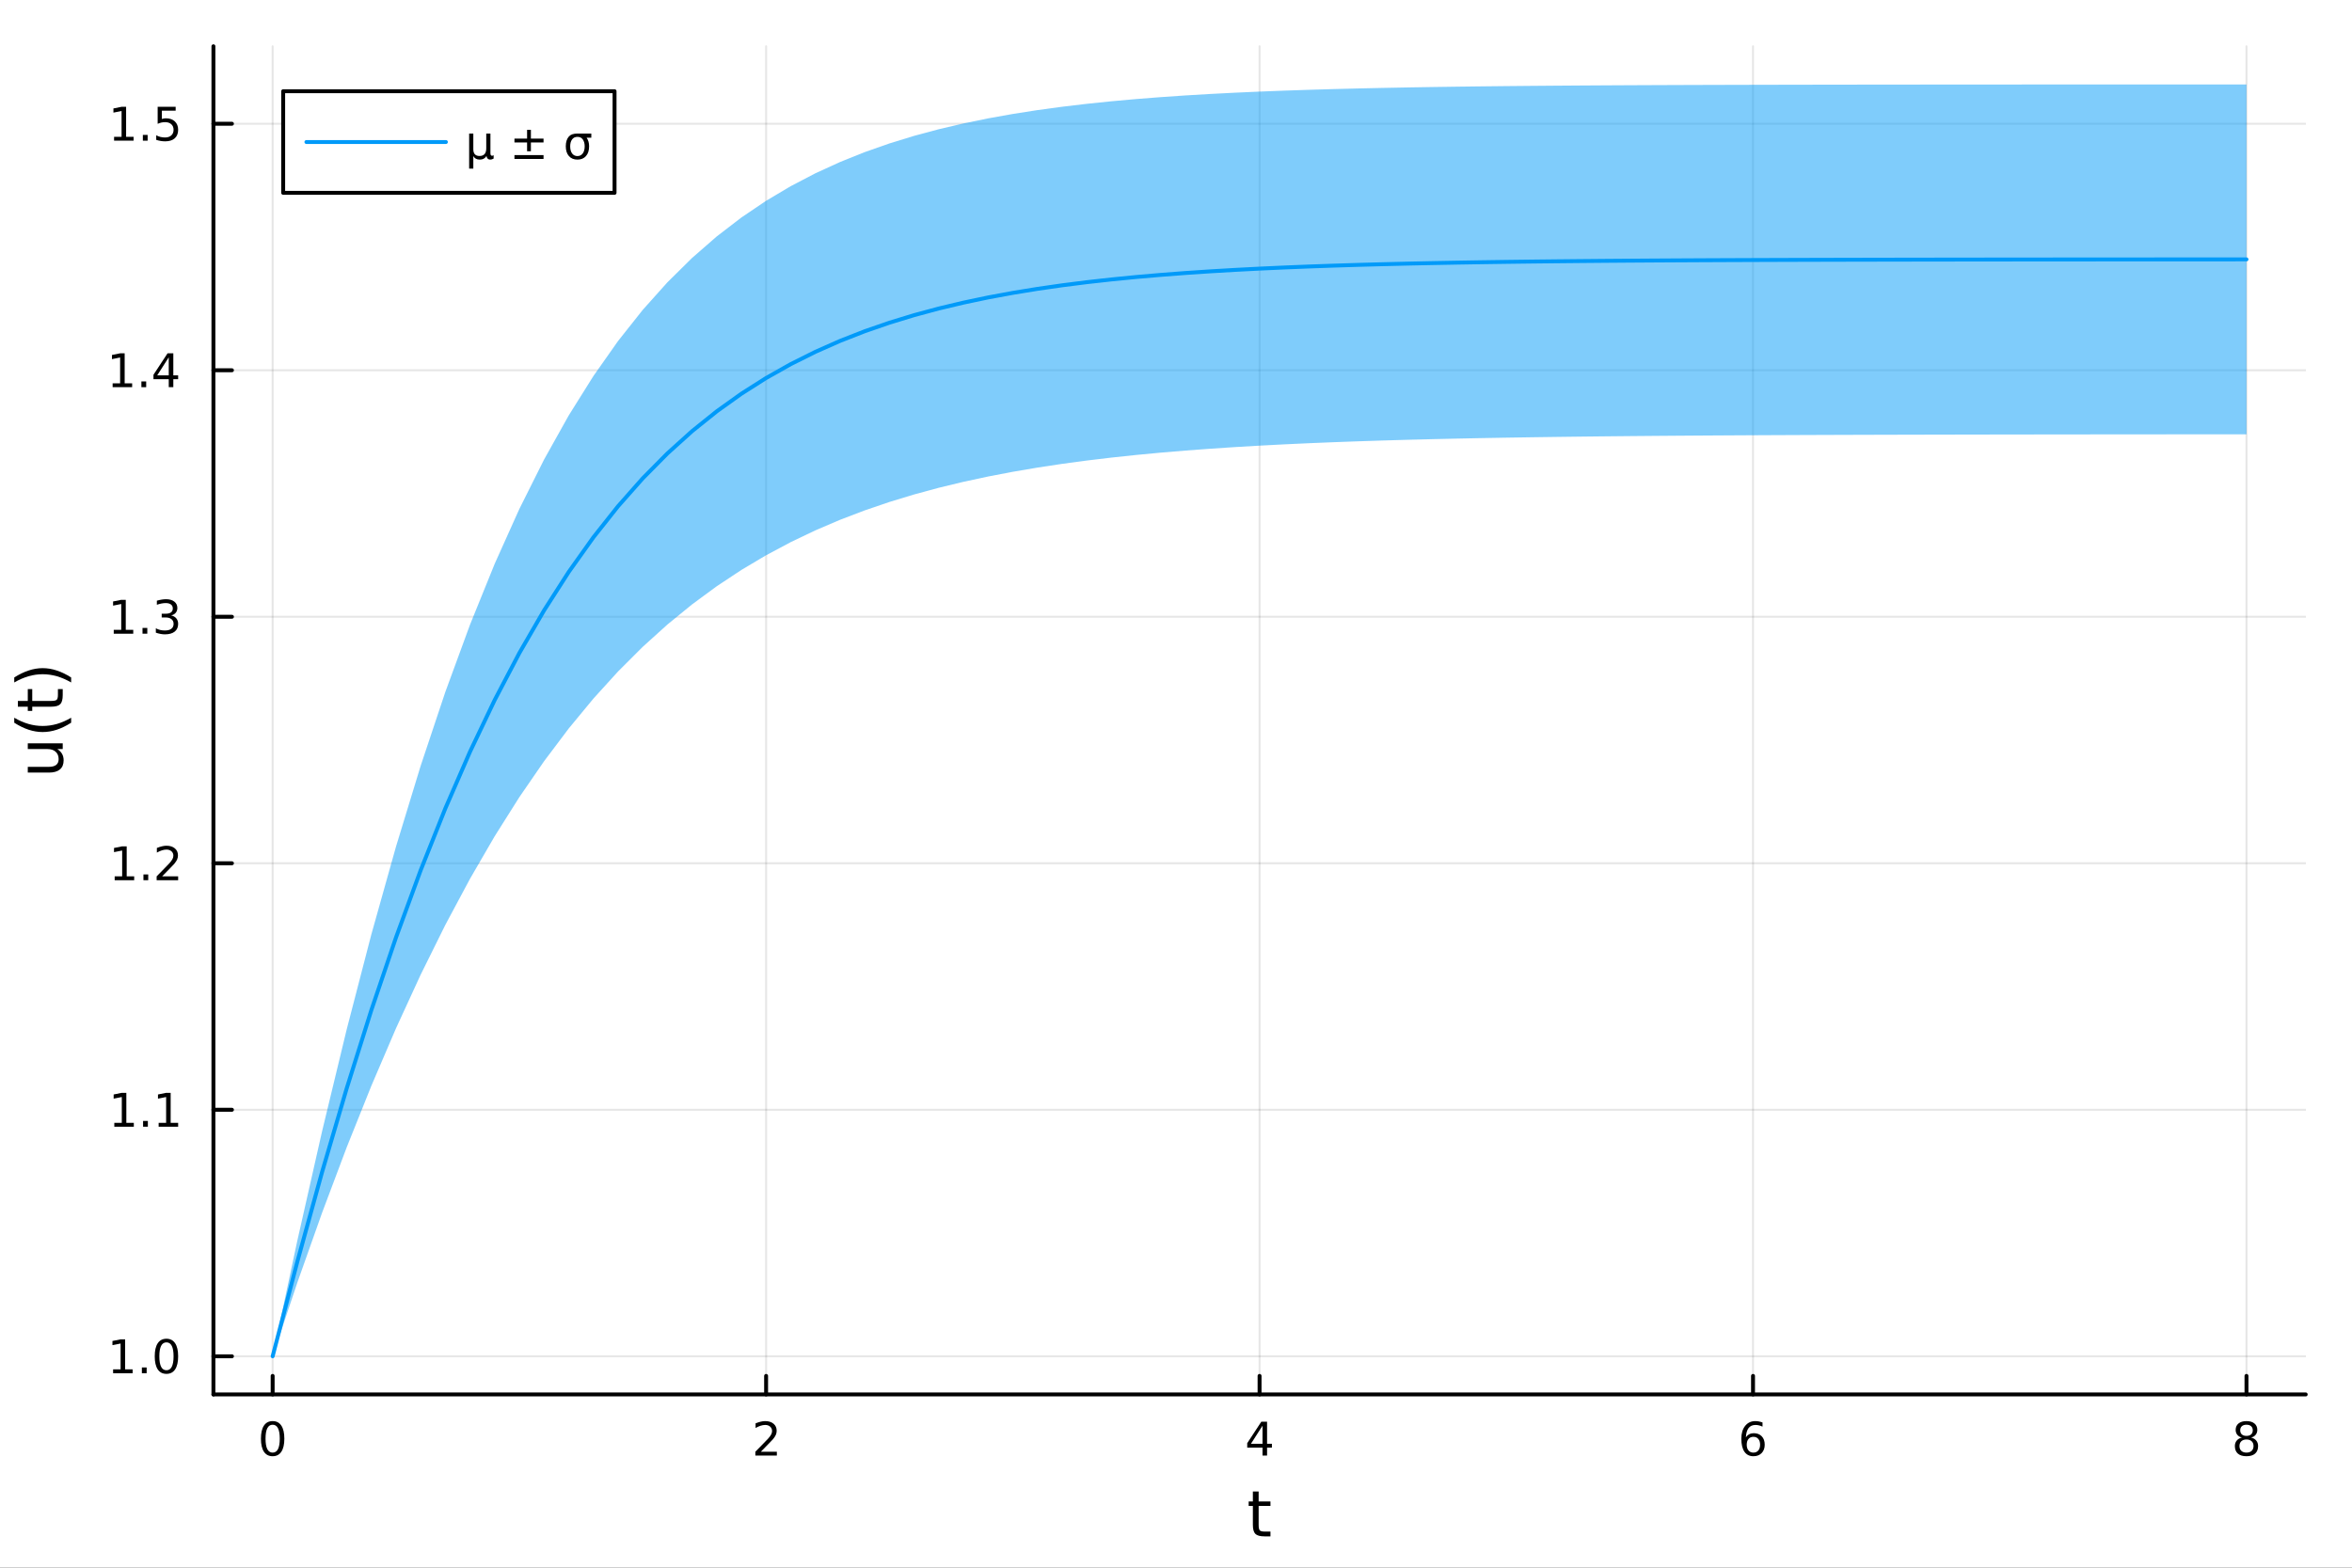 <?xml version="1.0" encoding="utf-8"?>
<svg xmlns="http://www.w3.org/2000/svg" xmlns:xlink="http://www.w3.org/1999/xlink" width="600" height="400" viewBox="0 0 2400 1600">
<rect x="0" y="0" width="2400" height="1600" fill="#333333" stroke="none"/>
<defs>
  <clipPath id="clip170">
    <rect x="0" y="0" width="2400" height="1600"/>
  </clipPath>
</defs>
<path clip-path="url(#clip170)" d="M0 1600 L2400 1600 L2400 0 L0 0  Z" fill="#ffffff" fill-rule="evenodd" fill-opacity="1"/>
<defs>
  <clipPath id="clip171">
    <rect x="480" y="0" width="1681" height="1600"/>
  </clipPath>
</defs>
<path clip-path="url(#clip170)" d="M217.783 1423.18 L2352.76 1423.18 L2352.76 47.244 L217.783 47.244  Z" fill="#ffffff" fill-rule="evenodd" fill-opacity="1"/>
<defs>
  <clipPath id="clip172">
    <rect x="217" y="47" width="2136" height="1377"/>
  </clipPath>
</defs>
<polyline clip-path="url(#clip172)" style="stroke:#000000; stroke-linecap:round; stroke-linejoin:round; stroke-width:2; stroke-opacity:0.1; fill:none" points="278.207,1423.18 278.207,47.244 "/>
<polyline clip-path="url(#clip172)" style="stroke:#000000; stroke-linecap:round; stroke-linejoin:round; stroke-width:2; stroke-opacity:0.1; fill:none" points="781.738,1423.18 781.738,47.244 "/>
<polyline clip-path="url(#clip172)" style="stroke:#000000; stroke-linecap:round; stroke-linejoin:round; stroke-width:2; stroke-opacity:0.1; fill:none" points="1285.27,1423.18 1285.27,47.244 "/>
<polyline clip-path="url(#clip172)" style="stroke:#000000; stroke-linecap:round; stroke-linejoin:round; stroke-width:2; stroke-opacity:0.1; fill:none" points="1788.8,1423.18 1788.8,47.244 "/>
<polyline clip-path="url(#clip172)" style="stroke:#000000; stroke-linecap:round; stroke-linejoin:round; stroke-width:2; stroke-opacity:0.1; fill:none" points="2292.33,1423.18 2292.33,47.244 "/>
<polyline clip-path="url(#clip170)" style="stroke:#000000; stroke-linecap:round; stroke-linejoin:round; stroke-width:4; stroke-opacity:1; fill:none" points="217.783,1423.18 2352.76,1423.18 "/>
<polyline clip-path="url(#clip170)" style="stroke:#000000; stroke-linecap:round; stroke-linejoin:round; stroke-width:4; stroke-opacity:1; fill:none" points="278.207,1423.18 278.207,1404.28 "/>
<polyline clip-path="url(#clip170)" style="stroke:#000000; stroke-linecap:round; stroke-linejoin:round; stroke-width:4; stroke-opacity:1; fill:none" points="781.738,1423.18 781.738,1404.28 "/>
<polyline clip-path="url(#clip170)" style="stroke:#000000; stroke-linecap:round; stroke-linejoin:round; stroke-width:4; stroke-opacity:1; fill:none" points="1285.27,1423.18 1285.27,1404.28 "/>
<polyline clip-path="url(#clip170)" style="stroke:#000000; stroke-linecap:round; stroke-linejoin:round; stroke-width:4; stroke-opacity:1; fill:none" points="1788.8,1423.18 1788.8,1404.28 "/>
<polyline clip-path="url(#clip170)" style="stroke:#000000; stroke-linecap:round; stroke-linejoin:round; stroke-width:4; stroke-opacity:1; fill:none" points="2292.33,1423.18 2292.33,1404.28 "/>
<path clip-path="url(#clip170)" d="M278.207 1454.1 Q274.596 1454.1 272.767 1457.66 Q270.961 1461.2 270.961 1468.33 Q270.961 1475.44 272.767 1479.01 Q274.596 1482.55 278.207 1482.55 Q281.841 1482.55 283.646 1479.01 Q285.475 1475.44 285.475 1468.33 Q285.475 1461.2 283.646 1457.66 Q281.841 1454.1 278.207 1454.1 M278.207 1450.39 Q284.017 1450.39 287.072 1455 Q290.151 1459.58 290.151 1468.33 Q290.151 1477.06 287.072 1481.67 Q284.017 1486.25 278.207 1486.25 Q272.397 1486.25 269.318 1481.67 Q266.262 1477.06 266.262 1468.33 Q266.262 1459.58 269.318 1455 Q272.397 1450.39 278.207 1450.39 Z" fill="#000000" fill-rule="nonzero" fill-opacity="1" /><path clip-path="url(#clip170)" d="M776.391 1481.64 L792.71 1481.64 L792.71 1485.58 L770.766 1485.58 L770.766 1481.64 Q773.428 1478.89 778.011 1474.26 Q782.618 1469.61 783.798 1468.27 Q786.044 1465.74 786.923 1464.01 Q787.826 1462.25 787.826 1460.56 Q787.826 1457.8 785.882 1456.07 Q783.96 1454.33 780.858 1454.33 Q778.659 1454.33 776.206 1455.09 Q773.775 1455.86 770.997 1457.41 L770.997 1452.69 Q773.821 1451.55 776.275 1450.97 Q778.729 1450.39 780.766 1450.39 Q786.136 1450.39 789.331 1453.08 Q792.525 1455.77 792.525 1460.26 Q792.525 1462.39 791.715 1464.31 Q790.928 1466.2 788.821 1468.8 Q788.243 1469.47 785.141 1472.69 Q782.039 1475.88 776.391 1481.64 Z" fill="#000000" fill-rule="nonzero" fill-opacity="1" /><path clip-path="url(#clip170)" d="M1288.28 1455.09 L1276.47 1473.54 L1288.28 1473.54 L1288.28 1455.09 M1287.05 1451.02 L1292.93 1451.02 L1292.93 1473.54 L1297.86 1473.54 L1297.86 1477.43 L1292.93 1477.43 L1292.93 1485.58 L1288.28 1485.58 L1288.28 1477.43 L1272.68 1477.43 L1272.68 1472.92 L1287.05 1451.02 Z" fill="#000000" fill-rule="nonzero" fill-opacity="1" /><path clip-path="url(#clip170)" d="M1789.21 1466.44 Q1786.06 1466.44 1784.21 1468.59 Q1782.38 1470.74 1782.38 1474.49 Q1782.38 1478.22 1784.21 1480.39 Q1786.06 1482.55 1789.21 1482.55 Q1792.35 1482.55 1794.18 1480.39 Q1796.03 1478.22 1796.03 1474.49 Q1796.03 1470.74 1794.18 1468.59 Q1792.35 1466.44 1789.21 1466.44 M1798.49 1451.78 L1798.49 1456.04 Q1796.73 1455.21 1794.92 1454.77 Q1793.14 1454.33 1791.38 1454.33 Q1786.75 1454.33 1784.3 1457.45 Q1781.87 1460.58 1781.52 1466.9 Q1782.89 1464.89 1784.95 1463.82 Q1787.01 1462.73 1789.48 1462.73 Q1794.69 1462.73 1797.7 1465.9 Q1800.73 1469.05 1800.73 1474.49 Q1800.73 1479.82 1797.59 1483.03 Q1794.44 1486.25 1789.21 1486.25 Q1783.21 1486.25 1780.04 1481.67 Q1776.87 1477.06 1776.87 1468.33 Q1776.87 1460.14 1780.76 1455.28 Q1784.65 1450.39 1791.2 1450.39 Q1792.96 1450.39 1794.74 1450.74 Q1796.54 1451.09 1798.49 1451.78 Z" fill="#000000" fill-rule="nonzero" fill-opacity="1" /><path clip-path="url(#clip170)" d="M2292.33 1469.17 Q2289 1469.17 2287.08 1470.95 Q2285.18 1472.73 2285.18 1475.86 Q2285.18 1478.98 2287.08 1480.77 Q2289 1482.55 2292.33 1482.55 Q2295.67 1482.55 2297.59 1480.77 Q2299.51 1478.96 2299.51 1475.86 Q2299.51 1472.73 2297.59 1470.95 Q2295.69 1469.17 2292.33 1469.17 M2287.66 1467.18 Q2284.65 1466.44 2282.96 1464.38 Q2281.29 1462.32 2281.29 1459.35 Q2281.29 1455.21 2284.23 1452.8 Q2287.19 1450.39 2292.33 1450.39 Q2297.49 1450.39 2300.43 1452.8 Q2303.37 1455.21 2303.37 1459.35 Q2303.37 1462.32 2301.68 1464.38 Q2300.02 1466.44 2297.03 1467.18 Q2300.41 1467.96 2302.29 1470.26 Q2304.18 1472.55 2304.18 1475.86 Q2304.18 1480.88 2301.11 1483.57 Q2298.05 1486.25 2292.33 1486.25 Q2286.61 1486.25 2283.54 1483.57 Q2280.48 1480.88 2280.48 1475.86 Q2280.48 1472.55 2282.38 1470.26 Q2284.28 1467.96 2287.66 1467.18 M2285.94 1459.79 Q2285.94 1462.48 2287.61 1463.98 Q2289.3 1465.49 2292.33 1465.49 Q2295.34 1465.49 2297.03 1463.98 Q2298.74 1462.48 2298.74 1459.79 Q2298.74 1457.11 2297.03 1455.6 Q2295.34 1454.1 2292.33 1454.1 Q2289.3 1454.1 2287.61 1455.6 Q2285.94 1457.11 2285.94 1459.79 Z" fill="#000000" fill-rule="nonzero" fill-opacity="1" /><path clip-path="url(#clip170)" d="M1284.33 1522.27 L1284.33 1532.4 L1296.39 1532.4 L1296.39 1536.95 L1284.33 1536.95 L1284.33 1556.3 Q1284.33 1560.66 1285.51 1561.9 Q1286.72 1563.14 1290.38 1563.14 L1296.39 1563.14 L1296.39 1568.04 L1290.38 1568.04 Q1283.6 1568.04 1281.02 1565.53 Q1278.44 1562.98 1278.44 1556.3 L1278.44 1536.95 L1274.15 1536.95 L1274.15 1532.4 L1278.44 1532.4 L1278.44 1522.27 L1284.33 1522.27 Z" fill="#000000" fill-rule="nonzero" fill-opacity="1" /><polyline clip-path="url(#clip172)" style="stroke:#000000; stroke-linecap:round; stroke-linejoin:round; stroke-width:2; stroke-opacity:0.1; fill:none" points="217.783,1384.24 2352.76,1384.24 "/>
<polyline clip-path="url(#clip172)" style="stroke:#000000; stroke-linecap:round; stroke-linejoin:round; stroke-width:2; stroke-opacity:0.1; fill:none" points="217.783,1132.65 2352.76,1132.65 "/>
<polyline clip-path="url(#clip172)" style="stroke:#000000; stroke-linecap:round; stroke-linejoin:round; stroke-width:2; stroke-opacity:0.1; fill:none" points="217.783,881.062 2352.76,881.062 "/>
<polyline clip-path="url(#clip172)" style="stroke:#000000; stroke-linecap:round; stroke-linejoin:round; stroke-width:2; stroke-opacity:0.1; fill:none" points="217.783,629.474 2352.76,629.474 "/>
<polyline clip-path="url(#clip172)" style="stroke:#000000; stroke-linecap:round; stroke-linejoin:round; stroke-width:2; stroke-opacity:0.1; fill:none" points="217.783,377.886 2352.76,377.886 "/>
<polyline clip-path="url(#clip172)" style="stroke:#000000; stroke-linecap:round; stroke-linejoin:round; stroke-width:2; stroke-opacity:0.1; fill:none" points="217.783,126.297 2352.76,126.297 "/>
<polyline clip-path="url(#clip170)" style="stroke:#000000; stroke-linecap:round; stroke-linejoin:round; stroke-width:4; stroke-opacity:1; fill:none" points="217.783,1423.18 217.783,47.244 "/>
<polyline clip-path="url(#clip170)" style="stroke:#000000; stroke-linecap:round; stroke-linejoin:round; stroke-width:4; stroke-opacity:1; fill:none" points="217.783,1384.24 236.681,1384.24 "/>
<polyline clip-path="url(#clip170)" style="stroke:#000000; stroke-linecap:round; stroke-linejoin:round; stroke-width:4; stroke-opacity:1; fill:none" points="217.783,1132.65 236.681,1132.65 "/>
<polyline clip-path="url(#clip170)" style="stroke:#000000; stroke-linecap:round; stroke-linejoin:round; stroke-width:4; stroke-opacity:1; fill:none" points="217.783,881.062 236.681,881.062 "/>
<polyline clip-path="url(#clip170)" style="stroke:#000000; stroke-linecap:round; stroke-linejoin:round; stroke-width:4; stroke-opacity:1; fill:none" points="217.783,629.474 236.681,629.474 "/>
<polyline clip-path="url(#clip170)" style="stroke:#000000; stroke-linecap:round; stroke-linejoin:round; stroke-width:4; stroke-opacity:1; fill:none" points="217.783,377.886 236.681,377.886 "/>
<polyline clip-path="url(#clip170)" style="stroke:#000000; stroke-linecap:round; stroke-linejoin:round; stroke-width:4; stroke-opacity:1; fill:none" points="217.783,126.297 236.681,126.297 "/>
<path clip-path="url(#clip170)" d="M115.418 1397.58 L123.056 1397.58 L123.056 1371.22 L114.746 1372.88 L114.746 1368.62 L123.01 1366.96 L127.686 1366.96 L127.686 1397.58 L135.325 1397.58 L135.325 1401.52 L115.418 1401.52 L115.418 1397.58 Z" fill="#000000" fill-rule="nonzero" fill-opacity="1" /><path clip-path="url(#clip170)" d="M144.769 1395.64 L149.653 1395.64 L149.653 1401.52 L144.769 1401.52 L144.769 1395.64 Z" fill="#000000" fill-rule="nonzero" fill-opacity="1" /><path clip-path="url(#clip170)" d="M169.839 1370.04 Q166.227 1370.04 164.399 1373.6 Q162.593 1377.14 162.593 1384.27 Q162.593 1391.38 164.399 1394.94 Q166.227 1398.49 169.839 1398.49 Q173.473 1398.49 175.278 1394.94 Q177.107 1391.38 177.107 1384.27 Q177.107 1377.14 175.278 1373.6 Q173.473 1370.04 169.839 1370.04 M169.839 1366.33 Q175.649 1366.33 178.704 1370.94 Q181.783 1375.52 181.783 1384.27 Q181.783 1393 178.704 1397.61 Q175.649 1402.19 169.839 1402.19 Q164.028 1402.19 160.95 1397.61 Q157.894 1393 157.894 1384.27 Q157.894 1375.52 160.95 1370.94 Q164.028 1366.33 169.839 1366.33 Z" fill="#000000" fill-rule="nonzero" fill-opacity="1" /><path clip-path="url(#clip170)" d="M116.644 1145.99 L124.283 1145.99 L124.283 1119.63 L115.973 1121.3 L115.973 1117.04 L124.237 1115.37 L128.913 1115.37 L128.913 1145.99 L136.552 1145.99 L136.552 1149.93 L116.644 1149.93 L116.644 1145.99 Z" fill="#000000" fill-rule="nonzero" fill-opacity="1" /><path clip-path="url(#clip170)" d="M145.996 1144.05 L150.88 1144.05 L150.88 1149.93 L145.996 1149.93 L145.996 1144.05 Z" fill="#000000" fill-rule="nonzero" fill-opacity="1" /><path clip-path="url(#clip170)" d="M161.876 1145.99 L169.514 1145.99 L169.514 1119.63 L161.204 1121.3 L161.204 1117.04 L169.468 1115.37 L174.144 1115.37 L174.144 1145.99 L181.783 1145.99 L181.783 1149.93 L161.876 1149.93 L161.876 1145.99 Z" fill="#000000" fill-rule="nonzero" fill-opacity="1" /><path clip-path="url(#clip170)" d="M117.015 894.407 L124.654 894.407 L124.654 868.041 L116.343 869.708 L116.343 865.449 L124.607 863.782 L129.283 863.782 L129.283 894.407 L136.922 894.407 L136.922 898.342 L117.015 898.342 L117.015 894.407 Z" fill="#000000" fill-rule="nonzero" fill-opacity="1" /><path clip-path="url(#clip170)" d="M146.366 892.462 L151.251 892.462 L151.251 898.342 L146.366 898.342 L146.366 892.462 Z" fill="#000000" fill-rule="nonzero" fill-opacity="1" /><path clip-path="url(#clip170)" d="M165.464 894.407 L181.783 894.407 L181.783 898.342 L159.839 898.342 L159.839 894.407 Q162.501 891.652 167.084 887.022 Q171.69 882.37 172.871 881.027 Q175.116 878.504 175.996 876.768 Q176.899 875.009 176.899 873.319 Q176.899 870.564 174.954 868.828 Q173.033 867.092 169.931 867.092 Q167.732 867.092 165.278 867.856 Q162.848 868.62 160.07 870.171 L160.07 865.449 Q162.894 864.314 165.348 863.736 Q167.802 863.157 169.839 863.157 Q175.209 863.157 178.403 865.842 Q181.598 868.527 181.598 873.018 Q181.598 875.148 180.788 877.069 Q180.001 878.967 177.894 881.56 Q177.315 882.231 174.214 885.448 Q171.112 888.643 165.464 894.407 Z" fill="#000000" fill-rule="nonzero" fill-opacity="1" /><path clip-path="url(#clip170)" d="M116.066 642.819 L123.705 642.819 L123.705 616.453 L115.394 618.12 L115.394 613.86 L123.658 612.194 L128.334 612.194 L128.334 642.819 L135.973 642.819 L135.973 646.754 L116.066 646.754 L116.066 642.819 Z" fill="#000000" fill-rule="nonzero" fill-opacity="1" /><path clip-path="url(#clip170)" d="M145.417 640.874 L150.302 640.874 L150.302 646.754 L145.417 646.754 L145.417 640.874 Z" fill="#000000" fill-rule="nonzero" fill-opacity="1" /><path clip-path="url(#clip170)" d="M174.653 628.12 Q178.01 628.837 179.885 631.106 Q181.783 633.374 181.783 636.707 Q181.783 641.823 178.264 644.624 Q174.746 647.425 168.264 647.425 Q166.089 647.425 163.774 646.985 Q161.482 646.569 159.028 645.712 L159.028 641.198 Q160.973 642.332 163.288 642.911 Q165.602 643.49 168.126 643.49 Q172.524 643.49 174.815 641.754 Q177.13 640.018 177.13 636.707 Q177.13 633.652 174.977 631.939 Q172.848 630.203 169.028 630.203 L165.001 630.203 L165.001 626.36 L169.214 626.36 Q172.663 626.36 174.491 624.995 Q176.32 623.606 176.32 621.013 Q176.32 618.351 174.422 616.939 Q172.547 615.504 169.028 615.504 Q167.107 615.504 164.908 615.921 Q162.709 616.337 160.07 617.217 L160.07 613.05 Q162.732 612.309 165.047 611.939 Q167.385 611.569 169.445 611.569 Q174.769 611.569 177.871 613.999 Q180.973 616.407 180.973 620.527 Q180.973 623.397 179.329 625.388 Q177.686 627.356 174.653 628.12 Z" fill="#000000" fill-rule="nonzero" fill-opacity="1" /><path clip-path="url(#clip170)" d="M114.931 391.23 L122.57 391.23 L122.57 364.865 L114.26 366.531 L114.26 362.272 L122.524 360.606 L127.2 360.606 L127.2 391.23 L134.839 391.23 L134.839 395.166 L114.931 395.166 L114.931 391.23 Z" fill="#000000" fill-rule="nonzero" fill-opacity="1" /><path clip-path="url(#clip170)" d="M144.283 389.286 L149.167 389.286 L149.167 395.166 L144.283 395.166 L144.283 389.286 Z" fill="#000000" fill-rule="nonzero" fill-opacity="1" /><path clip-path="url(#clip170)" d="M172.2 364.68 L160.394 383.129 L172.2 383.129 L172.2 364.68 M170.973 360.606 L176.852 360.606 L176.852 383.129 L181.783 383.129 L181.783 387.017 L176.852 387.017 L176.852 395.166 L172.2 395.166 L172.2 387.017 L156.598 387.017 L156.598 382.504 L170.973 360.606 Z" fill="#000000" fill-rule="nonzero" fill-opacity="1" /><path clip-path="url(#clip170)" d="M116.413 139.642 L124.052 139.642 L124.052 113.277 L115.742 114.943 L115.742 110.684 L124.005 109.017 L128.681 109.017 L128.681 139.642 L136.32 139.642 L136.32 143.577 L116.413 143.577 L116.413 139.642 Z" fill="#000000" fill-rule="nonzero" fill-opacity="1" /><path clip-path="url(#clip170)" d="M145.765 137.698 L150.649 137.698 L150.649 143.577 L145.765 143.577 L145.765 137.698 Z" fill="#000000" fill-rule="nonzero" fill-opacity="1" /><path clip-path="url(#clip170)" d="M160.88 109.017 L179.237 109.017 L179.237 112.952 L165.163 112.952 L165.163 121.425 Q166.181 121.077 167.2 120.915 Q168.218 120.73 169.237 120.73 Q175.024 120.73 178.403 123.902 Q181.783 127.073 181.783 132.489 Q181.783 138.068 178.311 141.17 Q174.839 144.249 168.519 144.249 Q166.343 144.249 164.075 143.878 Q161.829 143.508 159.422 142.767 L159.422 138.068 Q161.505 139.202 163.727 139.758 Q165.95 140.313 168.427 140.313 Q172.431 140.313 174.769 138.207 Q177.107 136.101 177.107 132.489 Q177.107 128.878 174.769 126.772 Q172.431 124.665 168.427 124.665 Q166.552 124.665 164.677 125.082 Q162.825 125.499 160.88 126.378 L160.88 109.017 Z" fill="#000000" fill-rule="nonzero" fill-opacity="1" /><path clip-path="url(#clip170)" d="M49.936 788.509 L28.356 788.509 L28.356 782.652 L49.713 782.652 Q54.774 782.652 57.32 780.679 Q59.835 778.706 59.835 774.759 Q59.835 770.016 56.811 767.279 Q53.787 764.51 48.567 764.51 L28.356 764.51 L28.356 758.654 L64.004 758.654 L64.004 764.51 L58.53 764.51 Q61.776 766.643 63.368 769.475 Q64.927 772.276 64.927 776 Q64.927 782.143 61.108 785.326 Q57.288 788.509 49.936 788.509 M27.497 773.772 L27.497 773.772 Z" fill="#000000" fill-rule="nonzero" fill-opacity="1" /><path clip-path="url(#clip170)" d="M14.543 732.522 Q21.863 736.787 29.025 738.856 Q36.186 740.925 43.538 740.925 Q50.891 740.925 58.116 738.856 Q65.309 736.756 72.598 732.522 L72.598 737.615 Q65.118 742.389 57.893 744.776 Q50.668 747.132 43.538 747.132 Q36.441 747.132 29.247 744.776 Q22.054 742.421 14.543 737.615 L14.543 732.522 Z" fill="#000000" fill-rule="nonzero" fill-opacity="1" /><path clip-path="url(#clip170)" d="M18.235 715.367 L28.356 715.367 L28.356 703.304 L32.908 703.304 L32.908 715.367 L52.259 715.367 Q56.62 715.367 57.861 714.189 Q59.103 712.98 59.103 709.319 L59.103 703.304 L64.004 703.304 L64.004 709.319 Q64.004 716.099 61.49 718.677 Q58.943 721.255 52.259 721.255 L32.908 721.255 L32.908 725.552 L28.356 725.552 L28.356 721.255 L18.235 721.255 L18.235 715.367 Z" fill="#000000" fill-rule="nonzero" fill-opacity="1" /><path clip-path="url(#clip170)" d="M14.543 696.524 L14.543 691.432 Q22.054 686.658 29.247 684.302 Q36.441 681.915 43.538 681.915 Q50.668 681.915 57.893 684.302 Q65.118 686.658 72.598 691.432 L72.598 696.524 Q65.309 692.291 58.116 690.222 Q50.891 688.122 43.538 688.122 Q36.186 688.122 29.025 690.222 Q21.863 692.291 14.543 696.524 Z" fill="#000000" fill-rule="nonzero" fill-opacity="1" /><path clip-path="url(#clip172)" d="M278.207 1384.24 L303.383 1309.09 L328.56 1238.02 L353.736 1171.08 L378.913 1108.25 L404.09 1049.49 L429.266 994.744 L454.443 943.906 L479.619 896.857 L504.796 853.456 L529.972 813.547 L555.149 776.959 L580.326 743.512 L605.502 713.022 L630.679 685.299 L655.855 660.153 L681.032 637.397 L706.208 616.847 L731.385 598.326 L756.561 581.664 L781.738 566.697 L806.915 553.274 L832.091 541.251 L857.268 530.495 L882.444 520.883 L907.621 512.301 L932.797 504.645 L957.974 497.821 L983.151 491.741 L1008.33 486.327 L1033.5 481.51 L1058.68 477.224 L1083.86 473.412 L1109.03 470.024 L1134.21 467.013 L1159.39 464.337 L1184.56 461.959 L1209.74 459.847 L1234.92 457.972 L1260.09 456.306 L1285.27 454.827 L1310.45 453.513 L1335.62 452.347 L1360.8 451.312 L1385.98 450.393 L1411.15 449.577 L1436.33 448.853 L1461.51 448.21 L1486.68 447.64 L1511.86 447.134 L1537.04 446.685 L1562.21 446.286 L1587.39 445.932 L1612.56 445.618 L1637.74 445.339 L1662.92 445.092 L1688.09 444.873 L1713.27 444.679 L1738.45 444.506 L1763.62 444.353 L1788.8 444.217 L1813.98 444.097 L1839.15 443.99 L1864.33 443.895 L1889.51 443.811 L1914.68 443.737 L1939.86 443.671 L1965.04 443.612 L1990.21 443.56 L2015.39 443.514 L2040.57 443.473 L2065.74 443.437 L2090.92 443.405 L2116.1 443.377 L2141.27 443.352 L2166.45 443.329 L2191.63 443.31 L2216.8 443.292 L2241.98 443.276 L2267.16 443.263 L2292.33 443.251 L2292.33 86.186 L2267.16 86.189 L2241.98 86.192 L2216.8 86.196 L2191.63 86.2 L2166.45 86.206 L2141.27 86.212 L2116.1 86.219 L2090.92 86.228 L2065.74 86.238 L2040.57 86.25 L2015.39 86.264 L1990.21 86.28 L1965.04 86.298 L1939.86 86.32 L1914.68 86.346 L1889.51 86.375 L1864.33 86.409 L1839.15 86.45 L1813.98 86.496 L1788.8 86.55 L1763.62 86.612 L1738.45 86.685 L1713.27 86.769 L1688.09 86.867 L1662.92 86.979 L1637.74 87.11 L1612.56 87.262 L1587.39 87.437 L1562.21 87.64 L1537.04 87.874 L1511.86 88.145 L1486.68 88.458 L1461.51 88.819 L1436.33 89.237 L1411.15 89.718 L1385.98 90.273 L1360.8 90.913 L1335.62 91.652 L1310.45 92.502 L1285.27 93.481 L1260.09 94.609 L1234.92 95.906 L1209.74 97.399 L1184.56 99.115 L1159.39 101.088 L1134.21 103.354 L1109.03 105.957 L1083.86 108.945 L1058.68 112.373 L1033.5 116.304 L1008.33 120.81 L983.151 125.972 L957.974 131.883 L932.797 138.647 L907.621 146.382 L882.444 155.223 L857.268 165.318 L832.091 176.839 L806.915 189.974 L781.738 204.934 L756.561 221.956 L731.385 241.3 L706.208 263.252 L681.032 288.126 L655.855 316.262 L630.679 348.027 L605.502 383.807 L580.326 424.013 L555.149 469.064 L529.972 519.39 L504.796 575.413 L479.619 637.54 L454.443 706.146 L429.266 781.557 L404.09 864.035 L378.913 953.749 L353.736 1050.77 L328.56 1155.02 L303.383 1266.3 L278.207 1384.24  Z" fill="#009af9" fill-rule="evenodd" fill-opacity="0.5"/>
<polyline clip-path="url(#clip172)" style="stroke:#009af9; stroke-linecap:round; stroke-linejoin:round; stroke-width:4; stroke-opacity:1; fill:none" points="278.207,1384.24 303.383,1287.7 328.56,1196.52 353.736,1110.92 378.913,1031 404.09,956.763 429.266,888.151 454.443,825.026 479.619,767.198 504.796,714.435 529.972,666.468 555.149,623.011 580.326,583.762 605.502,548.415 630.679,516.663 655.855,488.208 681.032,462.762 706.208,440.05 731.385,419.813 756.561,401.81 781.738,385.816 806.915,371.624 832.091,359.045 857.268,347.907 882.444,338.053 907.621,329.342 932.797,321.646 957.974,314.852 983.151,308.856 1008.33,303.569 1033.5,298.907 1058.68,294.798 1083.86,291.179 1109.03,287.991 1134.21,285.184 1159.39,282.712 1184.56,280.537 1209.74,278.623 1234.92,276.939 1260.09,275.457 1285.27,274.154 1310.45,273.008 1335.62,271.999 1360.8,271.113 1385.98,270.333 1411.15,269.648 1436.33,269.045 1461.51,268.515 1486.68,268.049 1511.86,267.639 1537.04,267.279 1562.21,266.963 1587.39,266.684 1612.56,266.44 1637.74,266.225 1662.92,266.036 1688.09,265.87 1713.27,265.724 1738.45,265.595 1763.62,265.483 1788.8,265.383 1813.98,265.296 1839.15,265.22 1864.33,265.152 1889.51,265.093 1914.68,265.041 1939.86,264.995 1965.04,264.955 1990.21,264.92 2015.39,264.889 2040.57,264.862 2065.74,264.838 2090.92,264.817 2116.1,264.798 2141.27,264.782 2166.45,264.767 2191.63,264.755 2216.8,264.744 2241.98,264.734 2267.16,264.726 2292.33,264.718 "/>
<path clip-path="url(#clip170)" d="M288.949 196.789 L627.098 196.789 L627.098 93.109 L288.949 93.109  Z" fill="#ffffff" fill-rule="evenodd" fill-opacity="1"/>
<polyline clip-path="url(#clip170)" style="stroke:#000000; stroke-linecap:round; stroke-linejoin:round; stroke-width:4; stroke-opacity:1; fill:none" points="288.949,196.789 627.098,196.789 627.098,93.109 288.949,93.109 288.949,196.789 "/>
<polyline clip-path="url(#clip170)" style="stroke:#009af9; stroke-linecap:round; stroke-linejoin:round; stroke-width:4; stroke-opacity:1; fill:none" points="312.671,144.949 455.002,144.949 "/>
<path clip-path="url(#clip170)" d="M478.724 172.09 L478.724 136.303 L482.983 136.303 L482.983 152.414 Q482.983 155.77 484.581 157.483 Q486.178 159.196 489.303 159.196 Q492.729 159.196 494.442 157.252 Q496.178 155.307 496.178 151.418 L496.178 136.303 L500.437 136.303 L500.437 156.256 Q500.437 157.645 500.83 158.317 Q501.247 158.965 502.104 158.965 Q502.312 158.965 502.682 158.849 Q503.053 158.71 503.701 158.432 L503.701 161.858 Q502.752 162.391 501.895 162.645 Q501.062 162.9 500.252 162.9 Q498.655 162.9 497.705 161.997 Q496.756 161.094 496.409 159.243 Q495.252 161.071 493.562 161.997 Q491.895 162.9 489.627 162.9 Q487.266 162.9 485.599 161.997 Q483.956 161.094 482.983 159.289 L482.983 172.09 L478.724 172.09 Z" fill="#000000" fill-rule="nonzero" fill-opacity="1" /><path clip-path="url(#clip170)" d="M541.733 132.507 L541.733 141.465 L554.626 141.465 L554.626 145.4 L541.733 145.4 L541.733 154.358 L537.844 154.358 L537.844 145.4 L524.951 145.4 L524.951 141.465 L537.844 141.465 L537.844 132.507 L541.733 132.507 M524.951 158.293 L554.626 158.293 L554.626 162.229 L524.951 162.229 L524.951 158.293 Z" fill="#000000" fill-rule="nonzero" fill-opacity="1" /><path clip-path="url(#clip170)" d="M589.233 139.682 Q585.714 139.682 583.816 142.229 Q581.825 144.891 581.825 149.289 Q581.825 153.942 583.793 156.627 Q585.784 159.289 589.233 159.289 Q592.636 159.289 594.626 156.604 Q596.617 153.918 596.617 149.289 Q596.617 145.053 594.626 142.229 Q592.798 139.682 589.233 139.682 M589.233 136.303 L603.376 136.303 L603.376 140.562 L598.608 140.562 Q601.131 144.173 601.131 149.289 Q601.131 155.655 597.96 159.266 Q594.788 162.9 589.233 162.9 Q583.654 162.9 580.506 159.266 Q577.335 155.655 577.335 149.289 Q577.335 142.877 580.506 139.289 Q583.122 136.303 589.233 136.303 Z" fill="#000000" fill-rule="nonzero" fill-opacity="1" /></svg>
